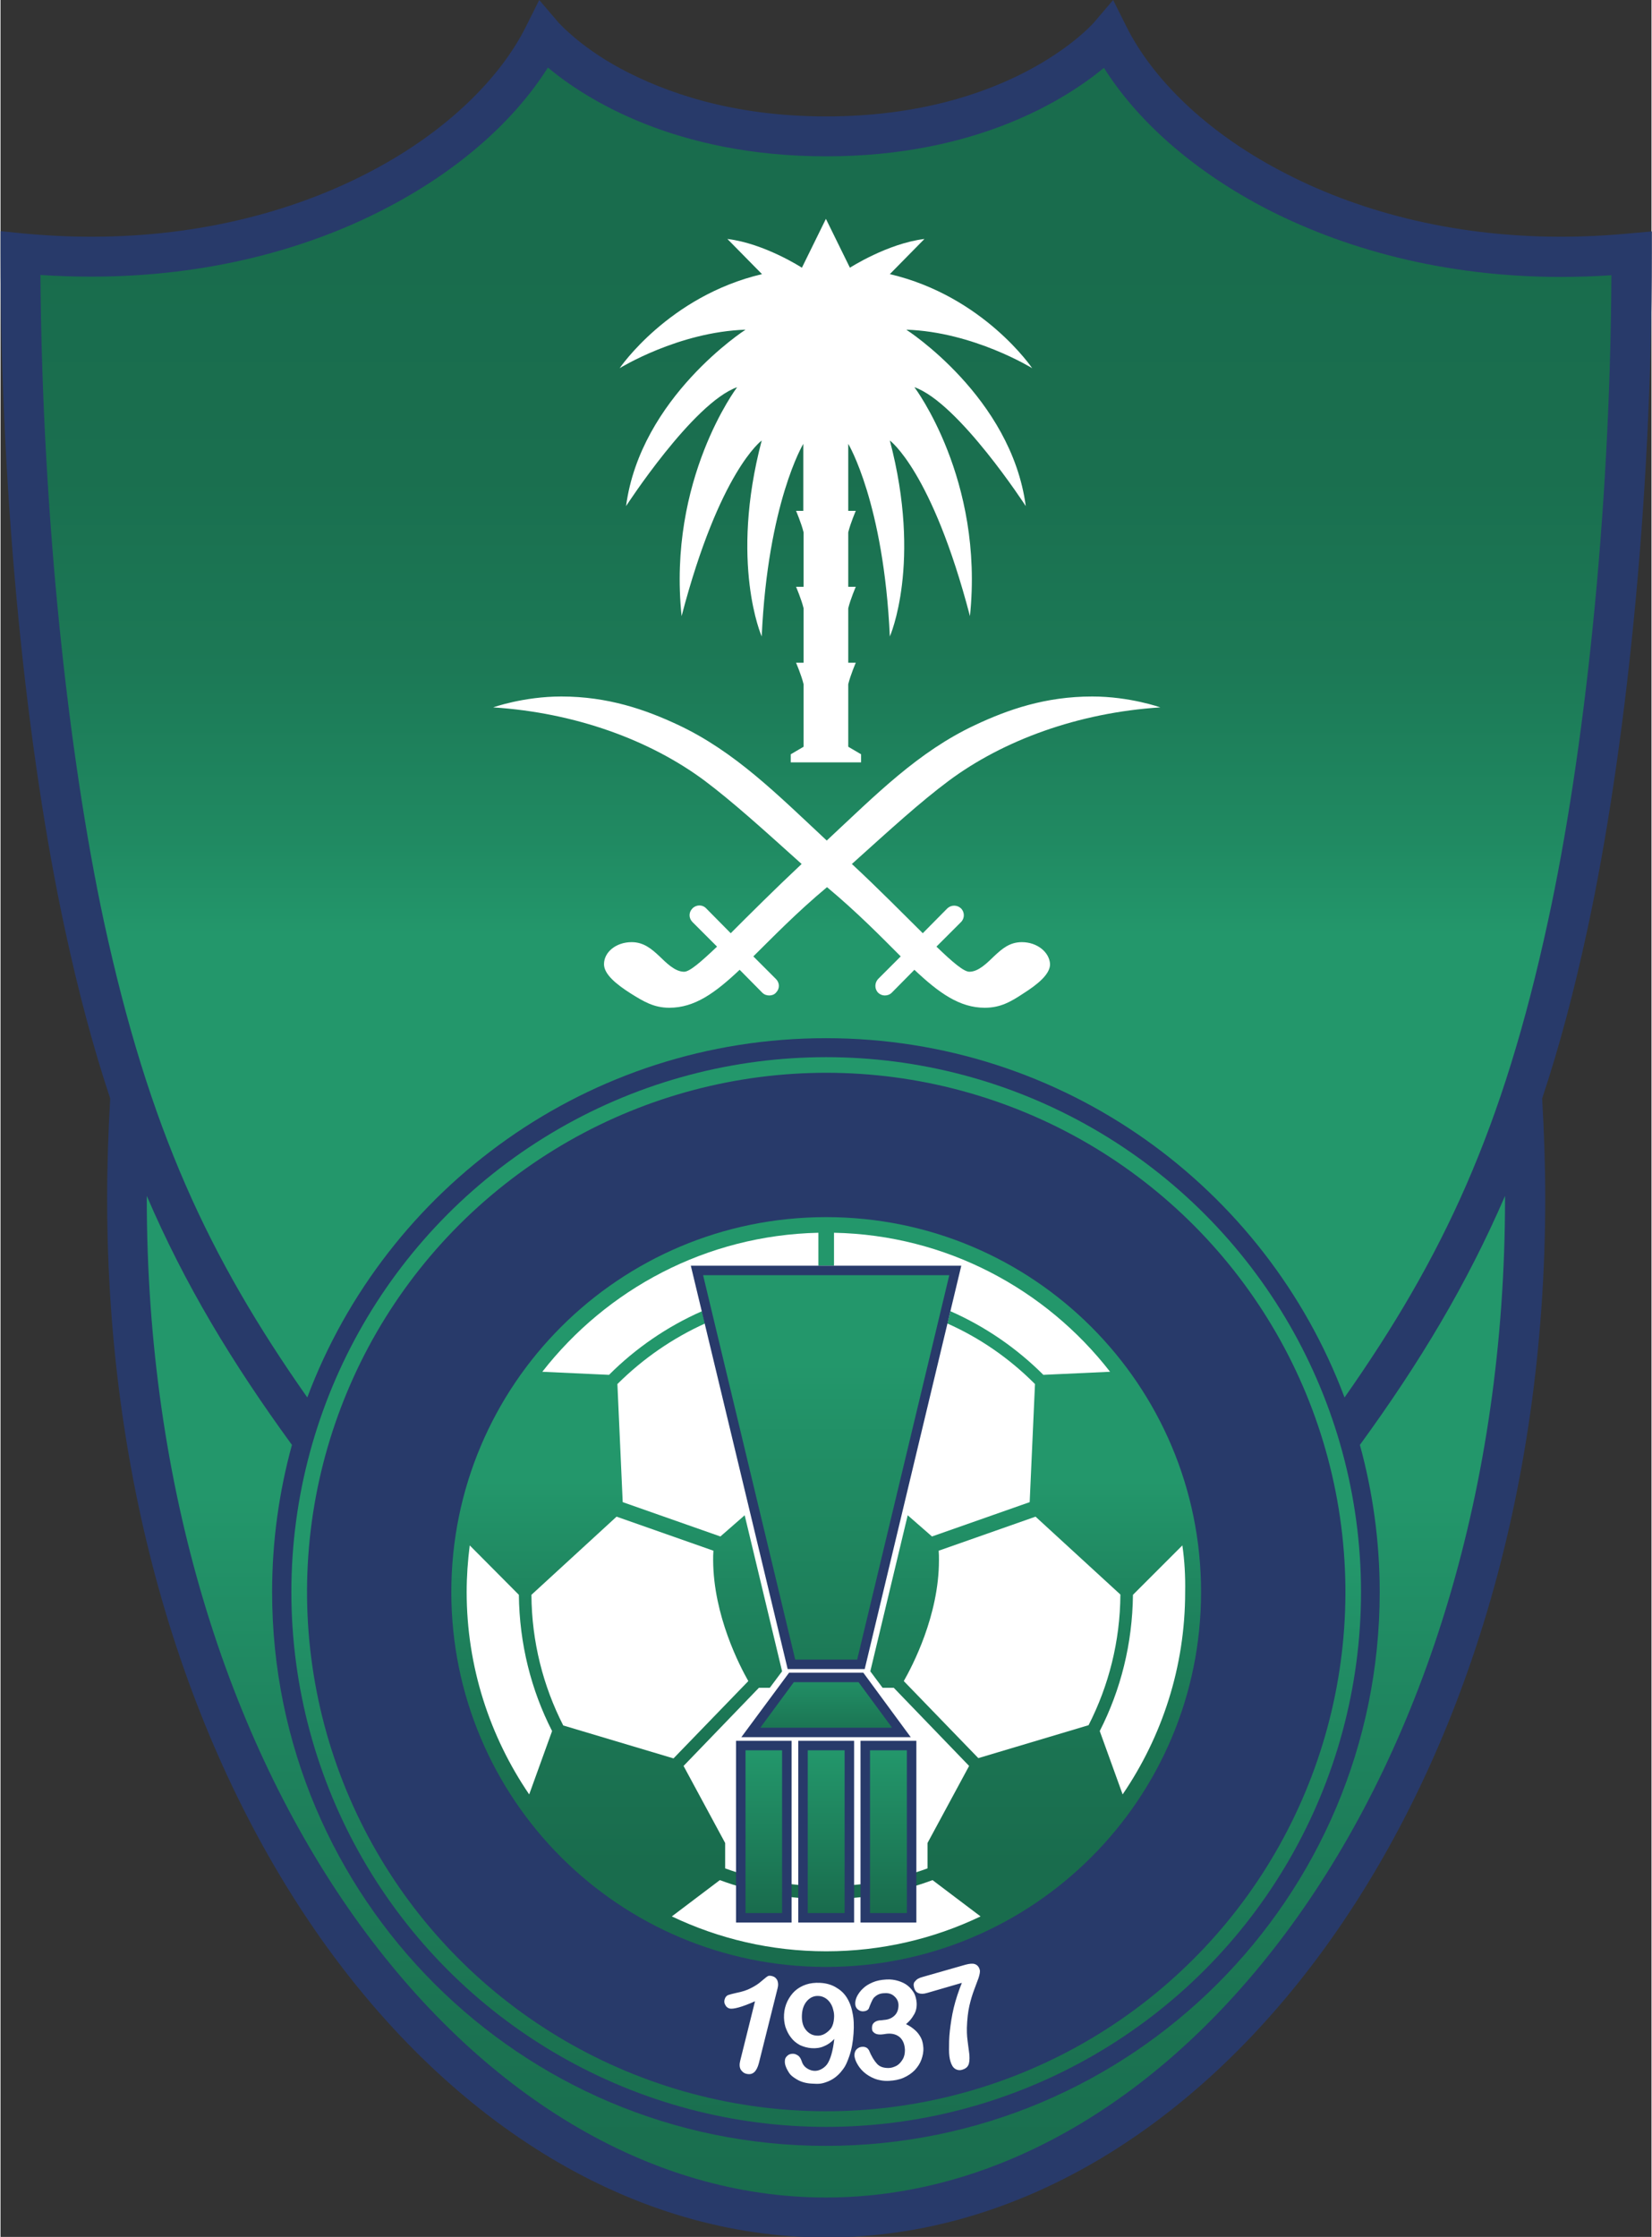<?xml version="1.0" encoding="UTF-8" standalone="no"?>
<svg
   width="271.768"
   height="367.961"
   viewBox="0 0 291 394.247"
   version="1.1"
   id="svg31"
   sodipodi:docname="al-ahli.svg"
   inkscape:version="1.4.2 (f4327f4, 2025-05-13)"
   xmlns:inkscape="http://www.inkscape.org/namespaces/inkscape"
   xmlns:sodipodi="http://sodipodi.sourceforge.net/DTD/sodipodi-0.dtd"
   xmlns:xlink="http://www.w3.org/1999/xlink"
   xmlns="http://www.w3.org/2000/svg"
   xmlns:svg="http://www.w3.org/2000/svg">
  <rect x="0" y="0" width="291" height="394.247" fill="#333333" stroke="none"/>
  <defs
     id="defs31" />
  <sodipodi:namedview
     id="namedview31"
     pagecolor="#ffffff"
     bordercolor="#000000"
     borderopacity="0.25"
     inkscape:showpageshadow="2"
     inkscape:pageopacity="0.0"
     inkscape:pagecheckerboard="0"
     inkscape:deskcolor="#d1d1d1"
     inkscape:zoom="2.3127451"
     inkscape:cx="135.76939"
     inkscape:cy="183.9805"
     inkscape:window-width="1920"
     inkscape:window-height="1111"
     inkscape:window-x="-9"
     inkscape:window-y="-9"
     inkscape:window-maximized="1"
     inkscape:current-layer="g30" />
  <linearGradient
     id="a">
    <stop
       offset=".139"
       stop-color="#196c4d"
       id="stop1" />
    <stop
       offset=".287"
       stop-color="#1b7352"
       id="stop2" />
    <stop
       offset=".499"
       stop-color="#1f855f"
       id="stop3" />
    <stop
       offset=".648"
       stop-color="#23976b"
       id="stop4" />
  </linearGradient>
  <linearGradient
     xlink:href="#a"
     id="c"
     x1="295.769"
     x2="295.769"
     y1="872.811"
     y2="352.567"
     gradientUnits="userSpaceOnUse" />
  <linearGradient
     id="d"
     x1="295.775"
     x2="295.775"
     y1="21.224"
     y2="504.919"
     gradientUnits="userSpaceOnUse">
    <stop
       offset=".139"
       stop-color="#196c4d"
       id="stop5" />
    <stop
       offset=".31"
       stop-color="#1a6f4f"
       id="stop6" />
    <stop
       offset=".451"
       stop-color="#1c7956"
       id="stop7" />
    <stop
       offset=".579"
       stop-color="#208a62"
       id="stop8" />
    <stop
       offset=".648"
       stop-color="#23976b"
       id="stop9" />
  </linearGradient>
  <linearGradient
     xlink:href="#a"
     id="e"
     x1="295.772"
     x2="295.772"
     y1="850.052"
     y2="400.413"
     gradientUnits="userSpaceOnUse" />
  <linearGradient
     xlink:href="#a"
     id="f"
     x1="295.772"
     x2="295.772"
     y1="704.643"
     y2="435.974"
     gradientUnits="userSpaceOnUse" />
  <linearGradient
     id="b">
    <stop
       offset="0"
       stop-color="#196c4d"
       id="stop10" />
    <stop
       offset="1"
       stop-color="#23976b"
       id="stop11" />
  </linearGradient>
  <linearGradient
     xlink:href="#b"
     id="h"
     x1="273.449"
     x2="273.449"
     y1="685.28"
     y2="626.952"
     gradientUnits="userSpaceOnUse" />
  <linearGradient
     xlink:href="#b"
     id="i"
     x1="295.775"
     x2="295.775"
     y1="685.28"
     y2="626.952"
     gradientUnits="userSpaceOnUse" />
  <linearGradient
     xlink:href="#b"
     id="j"
     x1="295.772"
     x2="295.772"
     y1="645.652"
     y2="488.116"
     gradientUnits="userSpaceOnUse" />
  <linearGradient
     xlink:href="#b"
     id="k"
     x1="295.772"
     x2="295.772"
     y1="624.948"
     y2="596.813"
     gradientUnits="userSpaceOnUse" />
  <linearGradient
     xlink:href="#b"
     id="l"
     x1="318.098"
     x2="318.098"
     y1="685.28"
     y2="626.952"
     gradientUnits="userSpaceOnUse" />
  <g
     transform="scale(.492)"
     id="g31">
    <path
       fill="#283a6a"
       d="M494.1 570.3c0 109.5-88.8 198.4-198.4 198.4S97.3 679.9 97.3 570.3s88.8-198.4 198.4-198.4 198.4 88.9 198.4 198.4"
       id="path11" />
    <path
       fill="#283a6a"
       d="M583.7 83.6c-8.4.8-16.7 1.2-24.7 1.2-39.6 0-73.9-9.5-100.6-23.7-26.8-14.1-45.8-33.1-55-51.5L398.6 0l-7 8.2c-1.1 1.2-30.2 33.5-95.8 33.5-33.9 0-57.9-8.7-73.6-17.1-7.8-4.2-13.5-8.5-17.1-11.6-1.8-1.6-3.2-2.8-4-3.7l-.9-.9-.2-.2-7-8.2-4.8 9.6C179 28 159.9 47 133.2 61.1 106.5 75.3 72.1 84.8 32.6 84.8c-8 0-16.3-.4-24.7-1.2L0 82.8v7.9C0 180.1 9.5 270.1 23.1 333c4.8 22.3 10.1 42.2 16.2 60.5-.7 12.1-1.1 24-1.1 35.8 0 106.6 29.9 199.2 76.9 265.6 47 66.3 111.6 106.6 180.7 106.6s133.7-40.3 180.7-106.6c47.1-66.4 76.9-159 76.9-265.6 0-11.8-.4-23.7-1.1-35.8 6.1-18.3 11.4-38.2 16.2-60.5 13.6-62.9 23.1-152.9 23.1-242.2v-7.9z"
       id="path12" />
    <path
       fill="url(#c)"
       d="M539 429.3c0 103.9-29.2 193.8-74.3 257.3-45.2 63.6-105.8 100.6-169 100.6s-123.8-37-169-100.6C81.6 623 52.4 533.2 52.4 429.3v-.9c13.7 31.9 30.6 59.8 52 89.2-4.6 16.8-7.1 34.4-7.1 52.7 0 109.5 88.8 198.4 198.4 198.4s198.4-88.8 198.4-198.4c0-18.2-2.5-35.9-7.1-52.7 21.4-29.4 38.2-57.3 52-89.2z"
       id="path13" />
    <path
       fill="url(#d)"
       d="M554.4 329.9c-16.2 74.9-37.6 120.4-72.9 170.7-28.2-75.2-100.7-128.7-185.8-128.7-85 0-157.6 53.5-185.8 128.7-35.3-50.3-56.7-95.9-72.9-170.7-12.8-59.7-22.1-145.6-22.7-231.4 6.2.4 12.2.6 18.2.6 41.9 0 78.5-10 107.3-25.4 25.2-13.4 44.5-30.8 56.3-49.5C209.5 35.4 241.7 56 295.8 56s86.2-20.7 99.5-31.7c11.8 18.7 31.2 36.1 56.3 49.5 28.9 15.3 65.5 25.4 107.3 25.4 6 0 12-.2 18.2-.6-.4 85.7-9.7 171.6-22.7 231.3"
       id="path14" />
    <circle
       cx="295.8"
       cy="570.3"
       r="191.6"
       fill="url(#e)"
       id="circle14" />
    <circle
       cx="295.8"
       cy="570.3"
       r="186"
       fill="#283a6a"
       transform="rotate(-9.213 295.79 570.227)"
       id="circle15" />
    <path
       fill="url(#f)"
       d="M295.8 436c-74.2 0-134.3 60.1-134.3 134.3s60.1 134.3 134.3 134.3 134.3-60.1 134.3-134.3S370 436 295.8 436"
       id="path15" />
    <path
       fill="#fff"
       d="M267.9 602.2c-3-5.3-12.5-23.4-12.6-43.3 0-1.1 0-2.2.1-3.4l-34.7-12.2-30.5 28c.1 16.8 4.2 32.7 11.4 46.8l39.5 11.8zm102.9-58.9-34.7 12.2c.1 1.1.1 2.3.1 3.4 0 19.9-9.6 38-12.6 43.3l26.7 27.6 39.5-11.8c7.2-14.1 11.3-30 11.4-46.8z"
       id="path16" />
    <path
       fill="#fff"
       d="m251.3 469.7 1.1 4.4c-11.7 5.3-22.2 12.6-31.2 21.5l-.2.2 1.9 42.3 35 12.3 8.7-7.6 13.4 55.9-4.4 5.9h-3.9l-27 28 14.9 27.6v9.1c11.3 4.1 23.5 6.4 36.3 6.4 12.7 0 25-2.3 36.2-6.4v-9.1l14.9-27.6-27-28h-4l-4.4-5.9.1-.4 13.3-55.5 8.7 7.6 35-12.3 1.9-42.3-.2-.2c-9-9-19.5-16.3-31.2-21.5l1.1-4.4c12.5 5.5 23.8 13.3 33.3 22.8l23.9-1.1c-23-29.6-58.7-49-98.9-49.8v11.8H293v-11.8c-40.2.9-75.8 20.2-98.9 49.8l23.9 1.1c9.5-9.5 20.8-17.3 33.3-22.8m-83.2 83.9c-.7 5.5-1.1 11.1-1.1 16.7 0 26.8 8.3 51.8 22.4 72.5l8.2-22.7c-7.5-14.7-11.7-31.2-11.9-48.8z"
       id="path17" />
    <path
       fill="#fff"
       d="M295.8 680.3c-13.4 0-26.2-2.4-38.1-6.8l-17.2 13c16.8 8 35.5 12.5 55.3 12.5s38.6-4.5 55.3-12.5l-17.2-13c-11.9 4.4-24.7 6.8-38.1 6.8m127.6-126.7-17.7 17.7c-.2 17.6-4.4 34.1-11.9 48.8l8.2 22.7c14.1-20.7 22.4-45.6 22.4-72.5.1-5.7-.2-11.2-1-16.7"
       id="path18" />
    <path
       fill="#283a6a"
       d="M263.5 688.7v-65.1h19.9v65.1z"
       id="path19" />
    <path
       fill="url(#h)"
       d="M266.9 685.3H280V627h-13.1z"
       id="path20" />
    <path
       fill="#283a6a"
       d="M285.8 688.7v-65.1h20v65.1z"
       id="path21" />
    <path
       fill="url(#i)"
       d="M289.2 685.3h13.2V627h-13.2z"
       id="path22" />
    <path
       fill="#283a6a"
       d="M342 453.4h-94.7L282 597.9h27.6l34.6-144.5z"
       id="path23" />
    <path
       fill="url(#j)"
       d="M284.7 594.5h22.2l33-137.7h-88.2z"
       id="path24" />
    <path
       fill="#283a6a"
       d="m324.1 619.6-15-20.4h-26.6l-17.1 23.1h60.7z"
       id="path25" />
    <path
       fill="url(#k)"
       d="M272.2 618.9h47.2l-12-16.3h-23.2z"
       id="path26" />
    <path
       fill="#283a6a"
       d="M309.8 688.7h-1.7v-65.1h20v65.1z"
       id="path27" />
    <path
       fill="url(#l)"
       d="M324.7 685.3V627h-13.2v58.3z"
       id="path28" />
    <g
       fill="#fff"
       id="g30">
      <path
         d="M367.3 181.3c-5.2-39.1-42.8-63.2-42.8-63.2 24.1.8 45.1 13.8 45.1 13.8s-17.4-25.8-51-33.7L331 85.6c-13.2 1.6-26.7 10.3-26.7 10.3l-8.6-17.5-8.6 17.5s-13.4-8.7-26.7-10.3l12.4 12.6c-33.5 7.9-51 33.7-51 33.7s21-13 45.1-13.8c0 0-37.6 24.2-42.8 63.2 0 0 24-37 39.8-42.6 0 0-25 33-19.9 82 13.6-52 28.7-62.9 28.7-62.9-11.6 44 0 70.2 0 70.2 2.2-48 14.9-69 14.9-69v24H285s1.9 4.4 2.7 7.7v19.5H285s1.9 4.4 2.7 7.7v19.5H285s1.9 4.4 2.7 7.7v22.4l-4.6 2.7v2.9h25.2v-2.9l-4.6-2.7v-22.4c.8-3.3 2.7-7.7 2.7-7.7h-2.7v-19.5c.8-3.3 2.7-7.7 2.7-7.7h-2.7v-19.5c.8-3.3 2.7-7.7 2.7-7.7h-2.7v-24s12.7 21 14.9 69c0 0 11.6-26.2 0-70.2 0 0 15.1 10.9 28.7 62.9 5.1-49-19.9-82-19.9-82 15.9 5.6 39.9 42.6 39.9 42.6"
         id="path29" />
      <path
         d="m 365.9,337.5 c -4.4,0 -7.1,2.4 -9.8,4.9 -2.6,2.5 -5.7,5.7 -9,5.7 -2,0 -6,-3.4 -11.8,-9 l 8.8,-8.8 c 1.4,-1.4 1.3,-3.6 0,-4.9 -1.4,-1.3 -3.5,-1.3 -4.9,0 l -8.8,8.9 c -6.9,-6.8 -15.5,-15.6 -25.4,-24.8 14,-12.6 24.5,-22.2 34.7,-29.8 19.5,-14.5 46.3,-24.4 75.8,-26.3 0,0 -10.9,-3.9 -24.4,-3.9 -16.8,0 -30.2,4.7 -41.9,10.2 -20.5,9.6 -35.5,24.9 -53.2,41.4 -17.7,-16.5 -32.8,-31.8 -53.2,-41.4 -11.7,-5.5 -25.2,-10.2 -41.9,-10.2 -13.5,0 -24.4,3.9 -24.4,3.9 29.4,1.9 56.2,11.7 75.8,26.3 10.1,7.6 20.7,17.2 34.7,29.8 -9.9,9.3 -18.6,18 -25.4,24.8 l -8.8,-8.9 c -1.3,-1.4 -3.5,-1.4 -4.9,0 -1.4,1.4 -1.4,3.5 0,4.9 l 8.8,8.8 c -5.8,5.5 -9.8,9 -11.8,9 -3.3,0 -6.4,-3.2 -9,-5.7 -2.7,-2.5 -5.5,-4.9 -9.8,-4.9 -5.5,0 -9.9,3.5 -9.9,7.9 0,3.6 4.4,7.2 9.6,10.5 4.5,2.8 8.2,5.1 13.8,5.1 9.1,0 16.4,-5.3 25.2,-13.6 l 8.1,8.2 c 0.7,0.7 1.6,1 2.5,1 0.9,0 1.8,-0.3 2.4,-1 1.4,-1.4 1.4,-3.5 0,-4.9 l -8.1,-8.1 c 7.2,-7.1 15.5,-15.7 26.4,-24.8 10.9,9.1 19.3,17.7 26.4,24.8 l -8.1,8.1 c -1.3,1.4 -1.3,3.6 0,4.9 0.7,0.7 1.6,1 2.4,1 0.9,0 1.8,-0.3 2.5,-1 l 8.1,-8.2 c 8.8,8.3 16.2,13.6 25.2,13.6 5.7,0 9.4,-2.2 13.8,-5.1 5.2,-3.3 9.6,-6.9 9.6,-10.5 -0.2,-4.3 -4.6,-7.9 -10.1,-7.9 M 265,738.2 l 5.3,-21.3 c -4.7,2.1 -7.8,2.9 -9.1,2.6 -0.7,-0.2 -1.2,-0.6 -1.5,-1.2 -0.4,-0.6 -0.5,-1.3 -0.3,-2 0.2,-0.8 0.6,-1.3 1.2,-1.6 0.6,-0.2 1.6,-0.5 3,-0.8 2.1,-0.4 3.9,-1 5.2,-1.7 1.4,-0.7 2.7,-1.5 3.8,-2.5 1.2,-1 1.9,-1.6 2.3,-1.8 0.3,-0.2 0.9,-0.2 1.6,0 0.8,0.2 1.4,0.7 1.8,1.5 0.3,0.8 0.4,1.7 0.1,2.8 l -6.7,26.8 c -0.8,3.1 -2.2,4.4 -4.4,3.9 -1,-0.2 -1.6,-0.8 -2.1,-1.5 -0.5,-0.9 -0.5,-2 -0.2,-3.2 m 33.7,-7.8 c -1.1,1.2 -2.4,2.1 -3.7,2.6 -1.3,0.6 -2.8,0.8 -4.4,0.7 -1.5,-0.1 -2.9,-0.5 -4.2,-1.1 -1.3,-0.7 -2.4,-1.6 -3.2,-2.7 -0.9,-1.1 -1.5,-2.4 -2,-3.8 -0.4,-1.4 -0.6,-2.9 -0.5,-4.5 0.1,-1.7 0.5,-3.2 1.2,-4.7 0.7,-1.4 1.6,-2.7 2.7,-3.7 1.1,-1 2.5,-1.8 4,-2.3 1.5,-0.5 3.2,-0.7 5,-0.6 2.1,0.1 3.9,0.6 5.5,1.5 1.6,0.9 2.9,2 3.9,3.5 1,1.5 1.8,3.4 2.2,5.6 0.5,2.2 0.6,4.7 0.4,7.5 -0.2,3.1 -0.7,5.8 -1.5,8.1 -1.2,3.45 -1.8,4.2 -3.1,5.8 -1.3,1.5 -2.8,2.6 -4.5,3.3 -2.55,1.05 -3.6,0.9 -5.8,0.8 -2.1,-0.1 -3.9,-0.6 -5.4,-1.5 -2.25,-1.35 -2.6,-2 -3.3,-3.2 -0.7,-1.2 -1.1,-2.4 -1,-3.5 0,-0.7 0.3,-1.3 0.9,-1.8 0.5,-0.5 1.2,-0.7 2,-0.7 0.7,0 1.3,0.3 1.9,0.7 0.5,0.4 0.9,1 1.2,1.9 0.3,1 0.8,1.8 1.6,2.4 0.8,0.6 1.7,1 2.7,1.1 0.9,0.1 1.8,-0.1 2.6,-0.5 0.8,-0.4 1.6,-1 2.2,-1.8 1.2,-1.7 2.1,-4.7 2.6,-9.1 m -0.1,-7.4 c 0.1,-1.1 0,-2.1 -0.3,-3.1 -0.2,-0.9 -0.6,-1.8 -1.1,-2.5 -0.5,-0.7 -1.1,-1.3 -1.8,-1.7 -0.7,-0.4 -1.5,-0.7 -2.4,-0.7 -1.5,-0.1 -2.9,0.5 -4,1.7 -1.1,1.2 -1.8,2.9 -1.9,5.1 -0.1,2.1 0.3,3.9 1.3,5.2 1,1.3 2.3,2.1 3.9,2.2 1,0.1 2,-0.1 2.9,-0.6 0.9,-0.5 1.7,-1.2 2.4,-2.1 0.6,-1 0.9,-2.1 1,-3.5 m 17.8,0.6 c 1.5,-0.1 2.7,-0.5 3.8,-1.5 1,-0.9 1.5,-2.2 1.5,-3.8 0,-1.2 -0.5,-2.3 -1.4,-3.1 -0.9,-0.9 -2.1,-1.3 -3.5,-1.2 -1,0 -1.8,0.2 -2.4,0.5 -0.6,0.3 -1.1,0.7 -1.5,1.1 -0.4,0.5 -0.7,1.1 -1,1.8 -0.3,0.7 -0.6,1.4 -0.8,2 -0.1,0.3 -0.4,0.6 -0.8,0.8 -0.4,0.2 -0.9,0.3 -1.4,0.3 -0.6,0 -1.2,-0.2 -1.8,-0.7 -0.6,-0.5 -0.9,-1.2 -0.9,-2.1 0,-0.8 0.2,-1.7 0.7,-2.7 0.5,-0.9 1.2,-1.9 2.1,-2.7 0.9,-0.9 2.1,-1.6 3.5,-2.2 1.4,-0.6 3,-0.9 4.8,-1 1.6,-0.1 3,0.1 4.3,0.5 1.3,0.4 2.4,0.9 3.4,1.7 1,0.8 1.7,1.7 2.3,2.7 0.5,1 0.8,2.2 0.9,3.4 0.1,1.6 -0.2,3 -0.9,4.2 -1.05,1.8 -1.6,2.3 -2.9,3.5 1.3,0.6 2.4,1.4 3.3,2.2 0.9,0.8 1.6,1.8 2.1,2.8 0.5,1 0.7,2.2 0.8,3.4 0.1,1.5 -0.2,2.9 -0.7,4.3 -0.5,1.4 -1.3,2.6 -2.4,3.8 -1.1,1.1 -2.4,2 -4,2.7 -1.6,0.7 -3.3,1 -5.2,1.1 -1.9,0.1 -3.7,-0.2 -5.2,-0.8 -1.5,-0.6 -2.8,-1.4 -3.9,-2.4 -1.1,-1 -1.8,-2 -2.4,-3.1 -0.6,-1.1 -0.8,-2 -0.9,-2.7 0,-0.9 0.2,-1.7 0.8,-2.3 0.6,-0.6 1.3,-0.9 2.2,-0.9 0.5,0 0.9,0.1 1.3,0.3 0.4,0.2 0.7,0.6 0.9,0.9 0.9,2.2 1.9,3.8 2.9,4.9 1,1.1 2.4,1.5 4.1,1.5 1,0 1.9,-0.3 2.9,-0.8 0.9,-0.5 1.6,-1.3 2.2,-2.3 0.6,-1 0.8,-2.1 0.8,-3.4 -0.1,-1.9 -0.6,-3.3 -1.7,-4.4 -1.1,-1 -2.5,-1.5 -4.4,-1.4 -0.3,0 -0.8,0.1 -1.5,0.2 -0.7,0.1 -1.1,0.1 -1.3,0.1 -0.9,0 -1.6,-0.2 -2.1,-0.6 -0.75,-0.6 -0.8,-1 -0.8,-1.8 0,-0.8 0.2,-1.4 0.8,-1.9 0.6,-0.5 1.4,-0.8 2.6,-0.8 z m 13.9,-15.4 15.4,-4.4 c 1.5,-0.4 2.6,-0.5 3.4,-0.2 0.8,0.3 1.4,0.9 1.7,2 0.2,0.6 0,1.6 -0.4,2.9 -0.5,1.3 -1,2.7 -1.6,4.3 -0.6,1.6 -1.2,3.5 -1.7,5.7 -0.5,2.2 -0.8,4.8 -0.9,7.9 0,1.3 0,2.4 0.1,3.3 0.1,0.8 0.2,1.9 0.4,3.3 0.2,1.3 0.3,2.4 0.4,3.1 0.1,1.7 0,2.9 -0.4,3.7 -0.4,0.8 -1.1,1.3 -2.1,1.6 -0.9,0.3 -1.8,0.2 -2.6,-0.3 -0.8,-0.5 -1.3,-1.4 -1.7,-2.7 -0.3,-1 -0.5,-2.4 -0.5,-4.2 0,-1.8 0,-4.1 0.3,-6.7 0.3,-2.6 0.7,-5.4 1.4,-8.3 0.7,-2.9 1.7,-5.9 2.9,-8.9 l -12.4,3.6 c -1.3,0.4 -2.3,0.4 -3.1,0.1 -0.8,-0.3 -1.3,-0.9 -1.6,-1.9 -0.3,-1.1 -0.2,-1.9 0.4,-2.4 0.5,-0.7 1.4,-1.2 2.6,-1.5"
         id="path30"
         sodipodi:nodetypes="ccscsccccccscccscccccsscscsscsccscsccccssccsccccccccccccccccccccccccccccsscssccscscssccsccscsccccsscscscsccccsccscssssssccscssccscsscscssssscssscsscscccsssssccccsccssccccscscsssccsccc" />
    </g>
  </g>
</svg>
